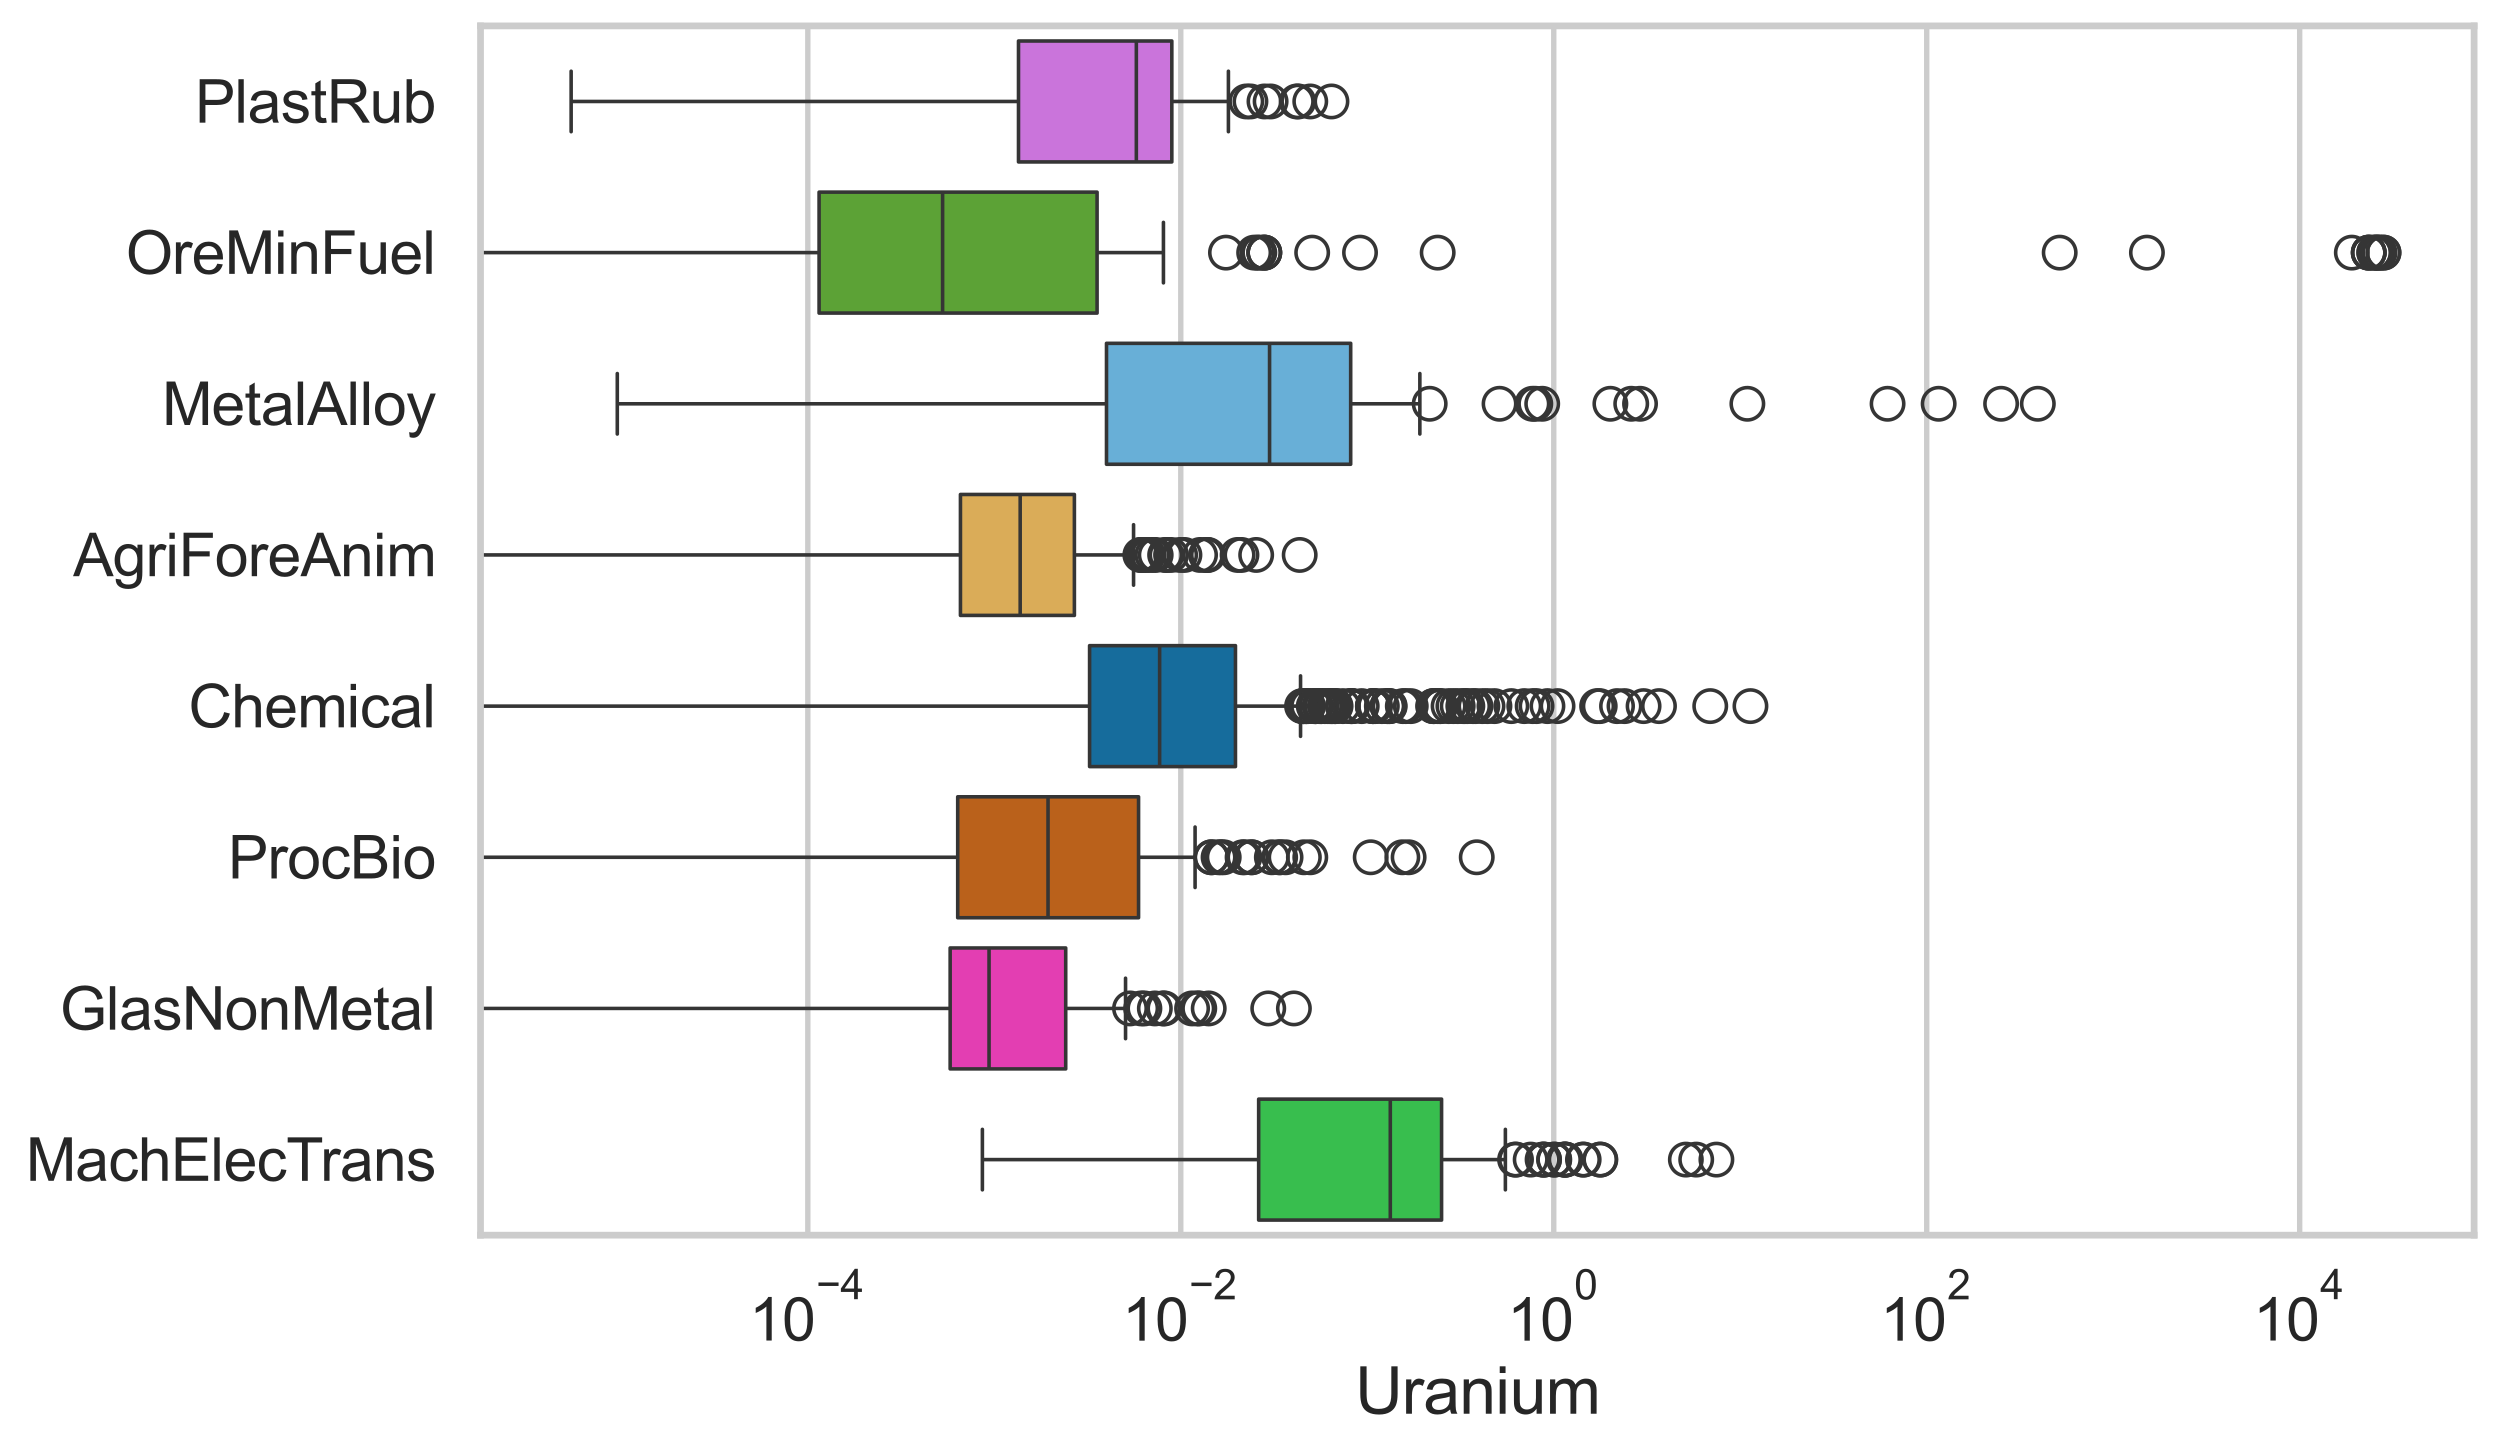 <?xml version="1.0" encoding="utf-8" standalone="no"?>
<!DOCTYPE svg PUBLIC "-//W3C//DTD SVG 1.1//EN"
  "http://www.w3.org/Graphics/SVG/1.1/DTD/svg11.dtd">
<svg xmlns:xlink="http://www.w3.org/1999/xlink" width="695.577pt" height="404.121pt" viewBox="0 0 695.577 404.121" xmlns="http://www.w3.org/2000/svg" version="1.1">
 <defs>
  <style type="text/css">*{stroke-linejoin: round; stroke-linecap: butt}</style>
 </defs>
 <g id="figure_1">
  <g id="patch_1">
   <path d="M 0 404.121 
L 695.577 404.121 
L 695.577 0 
L 0 0 
z
" style="fill: #ffffff"/>
  </g>
  <g id="axes_1">
   <g id="patch_2">
    <path d="M 133.697 343.665 
L 688.377 343.665 
L 688.377 7.2 
L 133.697 7.2 
z
" style="fill: #ffffff"/>
   </g>
   <g id="matplotlib.axis_1">
    <g id="xtick_1">
     <g id="line2d_1">
      <path d="M 224.758 343.665 
L 224.758 7.2 
" clip-path="url(#p17031d5741)" style="fill: none; stroke: #cccccc; stroke-width: 1.5; stroke-linecap: round"/>
     </g>
     <g id="text_1">
      <!-- $\mathdefault{10^{-4}}$ -->
      <g style="fill: #262626" transform="translate(208.423 373.015) scale(0.165 -0.165)">
       <defs>
        <path id="ArialMT-31" d="M 2384 0 
L 1822 0 
L 1822 3584 
Q 1619 3391 1289 3197 
Q 959 3003 697 2906 
L 697 3450 
Q 1169 3672 1522 3987 
Q 1875 4303 2022 4600 
L 2384 4600 
L 2384 0 
z
" transform="scale(0.016)"/>
        <path id="ArialMT-30" d="M 266 2259 
Q 266 3072 433 3567 
Q 600 4063 929 4331 
Q 1259 4600 1759 4600 
Q 2128 4600 2406 4451 
Q 2684 4303 2865 4023 
Q 3047 3744 3150 3342 
Q 3253 2941 3253 2259 
Q 3253 1453 3087 958 
Q 2922 463 2592 192 
Q 2263 -78 1759 -78 
Q 1097 -78 719 397 
Q 266 969 266 2259 
z
M 844 2259 
Q 844 1131 1108 757 
Q 1372 384 1759 384 
Q 2147 384 2411 759 
Q 2675 1134 2675 2259 
Q 2675 3391 2411 3762 
Q 2147 4134 1753 4134 
Q 1366 4134 1134 3806 
Q 844 3388 844 2259 
z
" transform="scale(0.016)"/>
        <path id="ArialMT-2212" d="M 3381 1997 
L 356 1997 
L 356 2522 
L 3381 2522 
L 3381 1997 
z
" transform="scale(0.016)"/>
        <path id="ArialMT-34" d="M 2069 0 
L 2069 1097 
L 81 1097 
L 81 1613 
L 2172 4581 
L 2631 4581 
L 2631 1613 
L 3250 1613 
L 3250 1097 
L 2631 1097 
L 2631 0 
L 2069 0 
z
M 2069 1613 
L 2069 3678 
L 634 1613 
L 2069 1613 
z
" transform="scale(0.016)"/>
       </defs>
       <use xlink:href="#ArialMT-31" transform="translate(0 0.202)"/>
       <use xlink:href="#ArialMT-30" transform="translate(55.615 0.202)"/>
       <use xlink:href="#ArialMT-2212" transform="translate(112.973 69.895) scale(0.7)"/>
       <use xlink:href="#ArialMT-34" transform="translate(153.852 69.895) scale(0.7)"/>
      </g>
     </g>
    </g>
    <g id="xtick_2">
     <g id="line2d_2">
      <path d="M 328.529 343.665 
L 328.529 7.2 
" clip-path="url(#p17031d5741)" style="fill: none; stroke: #cccccc; stroke-width: 1.5; stroke-linecap: round"/>
     </g>
     <g id="text_2">
      <!-- $\mathdefault{10^{-2}}$ -->
      <g style="fill: #262626" transform="translate(312.194 373.18) scale(0.165 -0.165)">
       <defs>
        <path id="ArialMT-32" d="M 3222 541 
L 3222 0 
L 194 0 
Q 188 203 259 391 
Q 375 700 629 1000 
Q 884 1300 1366 1694 
Q 2113 2306 2375 2664 
Q 2638 3022 2638 3341 
Q 2638 3675 2398 3904 
Q 2159 4134 1775 4134 
Q 1369 4134 1125 3890 
Q 881 3647 878 3216 
L 300 3275 
Q 359 3922 746 4261 
Q 1134 4600 1788 4600 
Q 2447 4600 2831 4234 
Q 3216 3869 3216 3328 
Q 3216 3053 3103 2787 
Q 2991 2522 2730 2228 
Q 2469 1934 1863 1422 
Q 1356 997 1212 845 
Q 1069 694 975 541 
L 3222 541 
z
" transform="scale(0.016)"/>
       </defs>
       <use xlink:href="#ArialMT-31" transform="translate(0 0.994)"/>
       <use xlink:href="#ArialMT-30" transform="translate(55.615 0.994)"/>
       <use xlink:href="#ArialMT-2212" transform="translate(112.973 70.688) scale(0.7)"/>
       <use xlink:href="#ArialMT-32" transform="translate(153.852 70.688) scale(0.7)"/>
      </g>
     </g>
    </g>
    <g id="xtick_3">
     <g id="line2d_3">
      <path d="M 432.301 343.665 
L 432.301 7.2 
" clip-path="url(#p17031d5741)" style="fill: none; stroke: #cccccc; stroke-width: 1.5; stroke-linecap: round"/>
     </g>
     <g id="text_3">
      <!-- $\mathdefault{10^{0}}$ -->
      <g style="fill: #262626" transform="translate(419.348 373.18) scale(0.165 -0.165)">
       <use xlink:href="#ArialMT-31" transform="translate(0 0.994)"/>
       <use xlink:href="#ArialMT-30" transform="translate(55.615 0.994)"/>
       <use xlink:href="#ArialMT-30" transform="translate(112.973 70.688) scale(0.7)"/>
      </g>
     </g>
    </g>
    <g id="xtick_4">
     <g id="line2d_4">
      <path d="M 536.072 343.665 
L 536.072 7.2 
" clip-path="url(#p17031d5741)" style="fill: none; stroke: #cccccc; stroke-width: 1.5; stroke-linecap: round"/>
     </g>
     <g id="text_4">
      <!-- $\mathdefault{10^{2}}$ -->
      <g style="fill: #262626" transform="translate(523.119 373.18) scale(0.165 -0.165)">
       <use xlink:href="#ArialMT-31" transform="translate(0 0.994)"/>
       <use xlink:href="#ArialMT-30" transform="translate(55.615 0.994)"/>
       <use xlink:href="#ArialMT-32" transform="translate(112.973 70.688) scale(0.7)"/>
      </g>
     </g>
    </g>
    <g id="xtick_5">
     <g id="line2d_5">
      <path d="M 639.843 343.665 
L 639.843 7.2 
" clip-path="url(#p17031d5741)" style="fill: none; stroke: #cccccc; stroke-width: 1.5; stroke-linecap: round"/>
     </g>
     <g id="text_5">
      <!-- $\mathdefault{10^{4}}$ -->
      <g style="fill: #262626" transform="translate(626.891 373.015) scale(0.165 -0.165)">
       <use xlink:href="#ArialMT-31" transform="translate(0 0.202)"/>
       <use xlink:href="#ArialMT-30" transform="translate(55.615 0.202)"/>
       <use xlink:href="#ArialMT-34" transform="translate(112.973 69.895) scale(0.7)"/>
      </g>
     </g>
    </g>
    <g id="text_6">
     <!-- Uranium -->
     <g style="fill: #262626" transform="translate(377.03 393.344) scale(0.18 -0.18)">
      <defs>
       <path id="ArialMT-55" d="M 3500 4581 
L 4106 4581 
L 4106 1934 
Q 4106 1244 3950 837 
Q 3794 431 3386 176 
Q 2978 -78 2316 -78 
Q 1672 -78 1262 144 
Q 853 366 678 786 
Q 503 1206 503 1934 
L 503 4581 
L 1109 4581 
L 1109 1938 
Q 1109 1341 1220 1058 
Q 1331 775 1601 622 
Q 1872 469 2263 469 
Q 2931 469 3215 772 
Q 3500 1075 3500 1938 
L 3500 4581 
z
" transform="scale(0.016)"/>
       <path id="ArialMT-72" d="M 416 0 
L 416 3319 
L 922 3319 
L 922 2816 
Q 1116 3169 1280 3281 
Q 1444 3394 1641 3394 
Q 1925 3394 2219 3213 
L 2025 2691 
Q 1819 2813 1613 2813 
Q 1428 2813 1281 2702 
Q 1134 2591 1072 2394 
Q 978 2094 978 1738 
L 978 0 
L 416 0 
z
" transform="scale(0.016)"/>
       <path id="ArialMT-61" d="M 2588 409 
Q 2275 144 1986 34 
Q 1697 -75 1366 -75 
Q 819 -75 525 192 
Q 231 459 231 875 
Q 231 1119 342 1320 
Q 453 1522 633 1644 
Q 813 1766 1038 1828 
Q 1203 1872 1538 1913 
Q 2219 1994 2541 2106 
Q 2544 2222 2544 2253 
Q 2544 2597 2384 2738 
Q 2169 2928 1744 2928 
Q 1347 2928 1158 2789 
Q 969 2650 878 2297 
L 328 2372 
Q 403 2725 575 2942 
Q 747 3159 1072 3276 
Q 1397 3394 1825 3394 
Q 2250 3394 2515 3294 
Q 2781 3194 2906 3042 
Q 3031 2891 3081 2659 
Q 3109 2516 3109 2141 
L 3109 1391 
Q 3109 606 3145 398 
Q 3181 191 3288 0 
L 2700 0 
Q 2613 175 2588 409 
z
M 2541 1666 
Q 2234 1541 1622 1453 
Q 1275 1403 1131 1340 
Q 988 1278 909 1158 
Q 831 1038 831 891 
Q 831 666 1001 516 
Q 1172 366 1500 366 
Q 1825 366 2078 508 
Q 2331 650 2450 897 
Q 2541 1088 2541 1459 
L 2541 1666 
z
" transform="scale(0.016)"/>
       <path id="ArialMT-6e" d="M 422 0 
L 422 3319 
L 928 3319 
L 928 2847 
Q 1294 3394 1984 3394 
Q 2284 3394 2536 3286 
Q 2788 3178 2913 3003 
Q 3038 2828 3088 2588 
Q 3119 2431 3119 2041 
L 3119 0 
L 2556 0 
L 2556 2019 
Q 2556 2363 2490 2533 
Q 2425 2703 2258 2804 
Q 2091 2906 1866 2906 
Q 1506 2906 1245 2678 
Q 984 2450 984 1813 
L 984 0 
L 422 0 
z
" transform="scale(0.016)"/>
       <path id="ArialMT-69" d="M 425 3934 
L 425 4581 
L 988 4581 
L 988 3934 
L 425 3934 
z
M 425 0 
L 425 3319 
L 988 3319 
L 988 0 
L 425 0 
z
" transform="scale(0.016)"/>
       <path id="ArialMT-75" d="M 2597 0 
L 2597 488 
Q 2209 -75 1544 -75 
Q 1250 -75 995 37 
Q 741 150 617 320 
Q 494 491 444 738 
Q 409 903 409 1263 
L 409 3319 
L 972 3319 
L 972 1478 
Q 972 1038 1006 884 
Q 1059 663 1231 536 
Q 1403 409 1656 409 
Q 1909 409 2131 539 
Q 2353 669 2445 892 
Q 2538 1116 2538 1541 
L 2538 3319 
L 3100 3319 
L 3100 0 
L 2597 0 
z
" transform="scale(0.016)"/>
       <path id="ArialMT-6d" d="M 422 0 
L 422 3319 
L 925 3319 
L 925 2853 
Q 1081 3097 1340 3245 
Q 1600 3394 1931 3394 
Q 2300 3394 2536 3241 
Q 2772 3088 2869 2813 
Q 3263 3394 3894 3394 
Q 4388 3394 4653 3120 
Q 4919 2847 4919 2278 
L 4919 0 
L 4359 0 
L 4359 2091 
Q 4359 2428 4304 2576 
Q 4250 2725 4106 2815 
Q 3963 2906 3769 2906 
Q 3419 2906 3187 2673 
Q 2956 2441 2956 1928 
L 2956 0 
L 2394 0 
L 2394 2156 
Q 2394 2531 2256 2718 
Q 2119 2906 1806 2906 
Q 1569 2906 1367 2781 
Q 1166 2656 1075 2415 
Q 984 2175 984 1722 
L 984 0 
L 422 0 
z
" transform="scale(0.016)"/>
      </defs>
      <use xlink:href="#ArialMT-55"/>
      <use xlink:href="#ArialMT-72" transform="translate(72.217 0)"/>
      <use xlink:href="#ArialMT-61" transform="translate(105.518 0)"/>
      <use xlink:href="#ArialMT-6e" transform="translate(161.133 0)"/>
      <use xlink:href="#ArialMT-69" transform="translate(216.748 0)"/>
      <use xlink:href="#ArialMT-75" transform="translate(238.965 0)"/>
      <use xlink:href="#ArialMT-6d" transform="translate(294.58 0)"/>
     </g>
    </g>
   </g>
   <g id="matplotlib.axis_2">
    <g id="ytick_1">
     <g id="text_7">
      <!-- PlastRub -->
      <g style="fill: #262626" transform="translate(54.248 34.134) scale(0.165 -0.165)">
       <defs>
        <path id="ArialMT-50" d="M 494 0 
L 494 4581 
L 2222 4581 
Q 2678 4581 2919 4538 
Q 3256 4481 3484 4323 
Q 3713 4166 3852 3881 
Q 3991 3597 3991 3256 
Q 3991 2672 3619 2267 
Q 3247 1863 2275 1863 
L 1100 1863 
L 1100 0 
L 494 0 
z
M 1100 2403 
L 2284 2403 
Q 2872 2403 3119 2622 
Q 3366 2841 3366 3238 
Q 3366 3525 3220 3729 
Q 3075 3934 2838 4000 
Q 2684 4041 2272 4041 
L 1100 4041 
L 1100 2403 
z
" transform="scale(0.016)"/>
        <path id="ArialMT-6c" d="M 409 0 
L 409 4581 
L 972 4581 
L 972 0 
L 409 0 
z
" transform="scale(0.016)"/>
        <path id="ArialMT-73" d="M 197 991 
L 753 1078 
Q 800 744 1014 566 
Q 1228 388 1613 388 
Q 2000 388 2187 545 
Q 2375 703 2375 916 
Q 2375 1106 2209 1216 
Q 2094 1291 1634 1406 
Q 1016 1563 777 1677 
Q 538 1791 414 1992 
Q 291 2194 291 2438 
Q 291 2659 392 2848 
Q 494 3038 669 3163 
Q 800 3259 1026 3326 
Q 1253 3394 1513 3394 
Q 1903 3394 2198 3281 
Q 2494 3169 2634 2976 
Q 2775 2784 2828 2463 
L 2278 2388 
Q 2241 2644 2061 2787 
Q 1881 2931 1553 2931 
Q 1166 2931 1000 2803 
Q 834 2675 834 2503 
Q 834 2394 903 2306 
Q 972 2216 1119 2156 
Q 1203 2125 1616 2013 
Q 2213 1853 2448 1751 
Q 2684 1650 2818 1456 
Q 2953 1263 2953 975 
Q 2953 694 2789 445 
Q 2625 197 2315 61 
Q 2006 -75 1616 -75 
Q 969 -75 630 194 
Q 291 463 197 991 
z
" transform="scale(0.016)"/>
        <path id="ArialMT-74" d="M 1650 503 
L 1731 6 
Q 1494 -44 1306 -44 
Q 1000 -44 831 53 
Q 663 150 594 308 
Q 525 466 525 972 
L 525 2881 
L 113 2881 
L 113 3319 
L 525 3319 
L 525 4141 
L 1084 4478 
L 1084 3319 
L 1650 3319 
L 1650 2881 
L 1084 2881 
L 1084 941 
Q 1084 700 1114 631 
Q 1144 563 1211 522 
Q 1278 481 1403 481 
Q 1497 481 1650 503 
z
" transform="scale(0.016)"/>
        <path id="ArialMT-52" d="M 503 0 
L 503 4581 
L 2534 4581 
Q 3147 4581 3465 4457 
Q 3784 4334 3975 4021 
Q 4166 3709 4166 3331 
Q 4166 2844 3850 2509 
Q 3534 2175 2875 2084 
Q 3116 1969 3241 1856 
Q 3506 1613 3744 1247 
L 4541 0 
L 3778 0 
L 3172 953 
Q 2906 1366 2734 1584 
Q 2563 1803 2427 1890 
Q 2291 1978 2150 2013 
Q 2047 2034 1813 2034 
L 1109 2034 
L 1109 0 
L 503 0 
z
M 1109 2559 
L 2413 2559 
Q 2828 2559 3062 2645 
Q 3297 2731 3419 2920 
Q 3541 3109 3541 3331 
Q 3541 3656 3305 3865 
Q 3069 4075 2559 4075 
L 1109 4075 
L 1109 2559 
z
" transform="scale(0.016)"/>
        <path id="ArialMT-62" d="M 941 0 
L 419 0 
L 419 4581 
L 981 4581 
L 981 2947 
Q 1338 3394 1891 3394 
Q 2197 3394 2470 3270 
Q 2744 3147 2920 2923 
Q 3097 2700 3197 2384 
Q 3297 2069 3297 1709 
Q 3297 856 2875 390 
Q 2453 -75 1863 -75 
Q 1275 -75 941 416 
L 941 0 
z
M 934 1684 
Q 934 1088 1097 822 
Q 1363 388 1816 388 
Q 2184 388 2453 708 
Q 2722 1028 2722 1663 
Q 2722 2313 2464 2622 
Q 2206 2931 1841 2931 
Q 1472 2931 1203 2611 
Q 934 2291 934 1684 
z
" transform="scale(0.016)"/>
       </defs>
       <use xlink:href="#ArialMT-50"/>
       <use xlink:href="#ArialMT-6c" transform="translate(66.699 0)"/>
       <use xlink:href="#ArialMT-61" transform="translate(88.916 0)"/>
       <use xlink:href="#ArialMT-73" transform="translate(144.531 0)"/>
       <use xlink:href="#ArialMT-74" transform="translate(194.531 0)"/>
       <use xlink:href="#ArialMT-52" transform="translate(222.314 0)"/>
       <use xlink:href="#ArialMT-75" transform="translate(294.531 0)"/>
       <use xlink:href="#ArialMT-62" transform="translate(350.146 0)"/>
      </g>
     </g>
    </g>
    <g id="ytick_2">
     <g id="text_8">
      <!-- OreMinFuel -->
      <g style="fill: #262626" transform="translate(35.013 76.192) scale(0.165 -0.165)">
       <defs>
        <path id="ArialMT-4f" d="M 309 2231 
Q 309 3372 921 4017 
Q 1534 4663 2503 4663 
Q 3138 4663 3647 4359 
Q 4156 4056 4423 3514 
Q 4691 2972 4691 2284 
Q 4691 1588 4409 1038 
Q 4128 488 3612 205 
Q 3097 -78 2500 -78 
Q 1853 -78 1343 234 
Q 834 547 571 1087 
Q 309 1628 309 2231 
z
M 934 2222 
Q 934 1394 1379 917 
Q 1825 441 2497 441 
Q 3181 441 3623 922 
Q 4066 1403 4066 2288 
Q 4066 2847 3877 3264 
Q 3688 3681 3323 3911 
Q 2959 4141 2506 4141 
Q 1863 4141 1398 3698 
Q 934 3256 934 2222 
z
" transform="scale(0.016)"/>
        <path id="ArialMT-65" d="M 2694 1069 
L 3275 997 
Q 3138 488 2766 206 
Q 2394 -75 1816 -75 
Q 1088 -75 661 373 
Q 234 822 234 1631 
Q 234 2469 665 2931 
Q 1097 3394 1784 3394 
Q 2450 3394 2872 2941 
Q 3294 2488 3294 1666 
Q 3294 1616 3291 1516 
L 816 1516 
Q 847 969 1125 678 
Q 1403 388 1819 388 
Q 2128 388 2347 550 
Q 2566 713 2694 1069 
z
M 847 1978 
L 2700 1978 
Q 2663 2397 2488 2606 
Q 2219 2931 1791 2931 
Q 1403 2931 1139 2672 
Q 875 2413 847 1978 
z
" transform="scale(0.016)"/>
        <path id="ArialMT-4d" d="M 475 0 
L 475 4581 
L 1388 4581 
L 2472 1338 
Q 2622 884 2691 659 
Q 2769 909 2934 1394 
L 4031 4581 
L 4847 4581 
L 4847 0 
L 4263 0 
L 4263 3834 
L 2931 0 
L 2384 0 
L 1059 3900 
L 1059 0 
L 475 0 
z
" transform="scale(0.016)"/>
        <path id="ArialMT-46" d="M 525 0 
L 525 4581 
L 3616 4581 
L 3616 4041 
L 1131 4041 
L 1131 2622 
L 3281 2622 
L 3281 2081 
L 1131 2081 
L 1131 0 
L 525 0 
z
" transform="scale(0.016)"/>
       </defs>
       <use xlink:href="#ArialMT-4f"/>
       <use xlink:href="#ArialMT-72" transform="translate(77.783 0)"/>
       <use xlink:href="#ArialMT-65" transform="translate(111.084 0)"/>
       <use xlink:href="#ArialMT-4d" transform="translate(166.699 0)"/>
       <use xlink:href="#ArialMT-69" transform="translate(250 0)"/>
       <use xlink:href="#ArialMT-6e" transform="translate(272.217 0)"/>
       <use xlink:href="#ArialMT-46" transform="translate(327.832 0)"/>
       <use xlink:href="#ArialMT-75" transform="translate(388.916 0)"/>
       <use xlink:href="#ArialMT-65" transform="translate(444.531 0)"/>
       <use xlink:href="#ArialMT-6c" transform="translate(500.146 0)"/>
      </g>
     </g>
    </g>
    <g id="ytick_3">
     <g id="text_9">
      <!-- MetalAlloy -->
      <g style="fill: #262626" transform="translate(45.088 118.25) scale(0.165 -0.165)">
       <defs>
        <path id="ArialMT-41" d="M -9 0 
L 1750 4581 
L 2403 4581 
L 4278 0 
L 3588 0 
L 3053 1388 
L 1138 1388 
L 634 0 
L -9 0 
z
M 1313 1881 
L 2866 1881 
L 2388 3150 
Q 2169 3728 2063 4100 
Q 1975 3659 1816 3225 
L 1313 1881 
z
" transform="scale(0.016)"/>
        <path id="ArialMT-6f" d="M 213 1659 
Q 213 2581 725 3025 
Q 1153 3394 1769 3394 
Q 2453 3394 2887 2945 
Q 3322 2497 3322 1706 
Q 3322 1066 3130 698 
Q 2938 331 2570 128 
Q 2203 -75 1769 -75 
Q 1072 -75 642 372 
Q 213 819 213 1659 
z
M 791 1659 
Q 791 1022 1069 705 
Q 1347 388 1769 388 
Q 2188 388 2466 706 
Q 2744 1025 2744 1678 
Q 2744 2294 2464 2611 
Q 2184 2928 1769 2928 
Q 1347 2928 1069 2612 
Q 791 2297 791 1659 
z
" transform="scale(0.016)"/>
        <path id="ArialMT-79" d="M 397 -1278 
L 334 -750 
Q 519 -800 656 -800 
Q 844 -800 956 -737 
Q 1069 -675 1141 -563 
Q 1194 -478 1313 -144 
Q 1328 -97 1363 -6 
L 103 3319 
L 709 3319 
L 1400 1397 
Q 1534 1031 1641 628 
Q 1738 1016 1872 1384 
L 2581 3319 
L 3144 3319 
L 1881 -56 
Q 1678 -603 1566 -809 
Q 1416 -1088 1222 -1217 
Q 1028 -1347 759 -1347 
Q 597 -1347 397 -1278 
z
" transform="scale(0.016)"/>
       </defs>
       <use xlink:href="#ArialMT-4d"/>
       <use xlink:href="#ArialMT-65" transform="translate(83.301 0)"/>
       <use xlink:href="#ArialMT-74" transform="translate(138.916 0)"/>
       <use xlink:href="#ArialMT-61" transform="translate(166.699 0)"/>
       <use xlink:href="#ArialMT-6c" transform="translate(222.314 0)"/>
       <use xlink:href="#ArialMT-41" transform="translate(244.531 0)"/>
       <use xlink:href="#ArialMT-6c" transform="translate(311.23 0)"/>
       <use xlink:href="#ArialMT-6c" transform="translate(333.447 0)"/>
       <use xlink:href="#ArialMT-6f" transform="translate(355.664 0)"/>
       <use xlink:href="#ArialMT-79" transform="translate(411.279 0)"/>
      </g>
     </g>
    </g>
    <g id="ytick_4">
     <g id="text_10">
      <!-- AgriForeAnim -->
      <g style="fill: #262626" transform="translate(20.341 160.308) scale(0.165 -0.165)">
       <defs>
        <path id="ArialMT-67" d="M 319 -275 
L 866 -356 
Q 900 -609 1056 -725 
Q 1266 -881 1628 -881 
Q 2019 -881 2231 -725 
Q 2444 -569 2519 -288 
Q 2563 -116 2559 434 
Q 2191 0 1641 0 
Q 956 0 581 494 
Q 206 988 206 1678 
Q 206 2153 378 2554 
Q 550 2956 876 3175 
Q 1203 3394 1644 3394 
Q 2231 3394 2613 2919 
L 2613 3319 
L 3131 3319 
L 3131 450 
Q 3131 -325 2973 -648 
Q 2816 -972 2473 -1159 
Q 2131 -1347 1631 -1347 
Q 1038 -1347 672 -1080 
Q 306 -813 319 -275 
z
M 784 1719 
Q 784 1066 1043 766 
Q 1303 466 1694 466 
Q 2081 466 2343 764 
Q 2606 1063 2606 1700 
Q 2606 2309 2336 2618 
Q 2066 2928 1684 2928 
Q 1309 2928 1046 2623 
Q 784 2319 784 1719 
z
" transform="scale(0.016)"/>
       </defs>
       <use xlink:href="#ArialMT-41"/>
       <use xlink:href="#ArialMT-67" transform="translate(66.699 0)"/>
       <use xlink:href="#ArialMT-72" transform="translate(122.314 0)"/>
       <use xlink:href="#ArialMT-69" transform="translate(155.615 0)"/>
       <use xlink:href="#ArialMT-46" transform="translate(177.832 0)"/>
       <use xlink:href="#ArialMT-6f" transform="translate(238.916 0)"/>
       <use xlink:href="#ArialMT-72" transform="translate(294.531 0)"/>
       <use xlink:href="#ArialMT-65" transform="translate(327.832 0)"/>
       <use xlink:href="#ArialMT-41" transform="translate(383.447 0)"/>
       <use xlink:href="#ArialMT-6e" transform="translate(450.146 0)"/>
       <use xlink:href="#ArialMT-69" transform="translate(505.762 0)"/>
       <use xlink:href="#ArialMT-6d" transform="translate(527.979 0)"/>
      </g>
     </g>
    </g>
    <g id="ytick_5">
     <g id="text_11">
      <!-- Chemical -->
      <g style="fill: #262626" transform="translate(52.428 202.366) scale(0.165 -0.165)">
       <defs>
        <path id="ArialMT-43" d="M 3763 1606 
L 4369 1453 
Q 4178 706 3683 314 
Q 3188 -78 2472 -78 
Q 1731 -78 1267 223 
Q 803 525 561 1097 
Q 319 1669 319 2325 
Q 319 3041 592 3573 
Q 866 4106 1370 4382 
Q 1875 4659 2481 4659 
Q 3169 4659 3637 4309 
Q 4106 3959 4291 3325 
L 3694 3184 
Q 3534 3684 3231 3912 
Q 2928 4141 2469 4141 
Q 1941 4141 1586 3887 
Q 1231 3634 1087 3207 
Q 944 2781 944 2328 
Q 944 1744 1114 1308 
Q 1284 872 1643 656 
Q 2003 441 2422 441 
Q 2931 441 3284 734 
Q 3638 1028 3763 1606 
z
" transform="scale(0.016)"/>
        <path id="ArialMT-68" d="M 422 0 
L 422 4581 
L 984 4581 
L 984 2938 
Q 1378 3394 1978 3394 
Q 2347 3394 2619 3248 
Q 2891 3103 3008 2847 
Q 3125 2591 3125 2103 
L 3125 0 
L 2563 0 
L 2563 2103 
Q 2563 2525 2380 2717 
Q 2197 2909 1863 2909 
Q 1613 2909 1392 2779 
Q 1172 2650 1078 2428 
Q 984 2206 984 1816 
L 984 0 
L 422 0 
z
" transform="scale(0.016)"/>
        <path id="ArialMT-63" d="M 2588 1216 
L 3141 1144 
Q 3050 572 2676 248 
Q 2303 -75 1759 -75 
Q 1078 -75 664 370 
Q 250 816 250 1647 
Q 250 2184 428 2587 
Q 606 2991 970 3192 
Q 1334 3394 1763 3394 
Q 2303 3394 2647 3120 
Q 2991 2847 3088 2344 
L 2541 2259 
Q 2463 2594 2264 2762 
Q 2066 2931 1784 2931 
Q 1359 2931 1093 2626 
Q 828 2322 828 1663 
Q 828 994 1084 691 
Q 1341 388 1753 388 
Q 2084 388 2306 591 
Q 2528 794 2588 1216 
z
" transform="scale(0.016)"/>
       </defs>
       <use xlink:href="#ArialMT-43"/>
       <use xlink:href="#ArialMT-68" transform="translate(72.217 0)"/>
       <use xlink:href="#ArialMT-65" transform="translate(127.832 0)"/>
       <use xlink:href="#ArialMT-6d" transform="translate(183.447 0)"/>
       <use xlink:href="#ArialMT-69" transform="translate(266.748 0)"/>
       <use xlink:href="#ArialMT-63" transform="translate(288.965 0)"/>
       <use xlink:href="#ArialMT-61" transform="translate(338.965 0)"/>
       <use xlink:href="#ArialMT-6c" transform="translate(394.58 0)"/>
      </g>
     </g>
    </g>
    <g id="ytick_6">
     <g id="text_12">
      <!-- ProcBio -->
      <g style="fill: #262626" transform="translate(63.424 244.425) scale(0.165 -0.165)">
       <defs>
        <path id="ArialMT-42" d="M 469 0 
L 469 4581 
L 2188 4581 
Q 2713 4581 3030 4442 
Q 3347 4303 3526 4014 
Q 3706 3725 3706 3409 
Q 3706 3116 3547 2856 
Q 3388 2597 3066 2438 
Q 3481 2316 3704 2022 
Q 3928 1728 3928 1328 
Q 3928 1006 3792 729 
Q 3656 453 3456 303 
Q 3256 153 2954 76 
Q 2653 0 2216 0 
L 469 0 
z
M 1075 2656 
L 2066 2656 
Q 2469 2656 2644 2709 
Q 2875 2778 2992 2937 
Q 3109 3097 3109 3338 
Q 3109 3566 3000 3739 
Q 2891 3913 2687 3977 
Q 2484 4041 1991 4041 
L 1075 4041 
L 1075 2656 
z
M 1075 541 
L 2216 541 
Q 2509 541 2628 563 
Q 2838 600 2978 687 
Q 3119 775 3209 942 
Q 3300 1109 3300 1328 
Q 3300 1584 3169 1773 
Q 3038 1963 2805 2039 
Q 2572 2116 2134 2116 
L 1075 2116 
L 1075 541 
z
" transform="scale(0.016)"/>
       </defs>
       <use xlink:href="#ArialMT-50"/>
       <use xlink:href="#ArialMT-72" transform="translate(66.699 0)"/>
       <use xlink:href="#ArialMT-6f" transform="translate(100 0)"/>
       <use xlink:href="#ArialMT-63" transform="translate(155.615 0)"/>
       <use xlink:href="#ArialMT-42" transform="translate(205.615 0)"/>
       <use xlink:href="#ArialMT-69" transform="translate(272.314 0)"/>
       <use xlink:href="#ArialMT-6f" transform="translate(294.531 0)"/>
      </g>
     </g>
    </g>
    <g id="ytick_7">
     <g id="text_13">
      <!-- GlasNonMetal -->
      <g style="fill: #262626" transform="translate(16.659 286.483) scale(0.165 -0.165)">
       <defs>
        <path id="ArialMT-47" d="M 2638 1797 
L 2638 2334 
L 4578 2338 
L 4578 638 
Q 4131 281 3656 101 
Q 3181 -78 2681 -78 
Q 2006 -78 1454 211 
Q 903 500 622 1047 
Q 341 1594 341 2269 
Q 341 2938 620 3517 
Q 900 4097 1425 4378 
Q 1950 4659 2634 4659 
Q 3131 4659 3532 4498 
Q 3934 4338 4162 4050 
Q 4391 3763 4509 3300 
L 3963 3150 
Q 3859 3500 3706 3700 
Q 3553 3900 3268 4020 
Q 2984 4141 2638 4141 
Q 2222 4141 1919 4014 
Q 1616 3888 1430 3681 
Q 1244 3475 1141 3228 
Q 966 2803 966 2306 
Q 966 1694 1177 1281 
Q 1388 869 1791 669 
Q 2194 469 2647 469 
Q 3041 469 3416 620 
Q 3791 772 3984 944 
L 3984 1797 
L 2638 1797 
z
" transform="scale(0.016)"/>
        <path id="ArialMT-4e" d="M 488 0 
L 488 4581 
L 1109 4581 
L 3516 984 
L 3516 4581 
L 4097 4581 
L 4097 0 
L 3475 0 
L 1069 3600 
L 1069 0 
L 488 0 
z
" transform="scale(0.016)"/>
       </defs>
       <use xlink:href="#ArialMT-47"/>
       <use xlink:href="#ArialMT-6c" transform="translate(77.783 0)"/>
       <use xlink:href="#ArialMT-61" transform="translate(100 0)"/>
       <use xlink:href="#ArialMT-73" transform="translate(155.615 0)"/>
       <use xlink:href="#ArialMT-4e" transform="translate(205.615 0)"/>
       <use xlink:href="#ArialMT-6f" transform="translate(277.832 0)"/>
       <use xlink:href="#ArialMT-6e" transform="translate(333.447 0)"/>
       <use xlink:href="#ArialMT-4d" transform="translate(389.062 0)"/>
       <use xlink:href="#ArialMT-65" transform="translate(472.363 0)"/>
       <use xlink:href="#ArialMT-74" transform="translate(527.979 0)"/>
       <use xlink:href="#ArialMT-61" transform="translate(555.762 0)"/>
       <use xlink:href="#ArialMT-6c" transform="translate(611.377 0)"/>
      </g>
     </g>
    </g>
    <g id="ytick_8">
     <g id="text_14">
      <!-- MachElecTrans -->
      <g style="fill: #262626" transform="translate(7.2 328.541) scale(0.165 -0.165)">
       <defs>
        <path id="ArialMT-45" d="M 506 0 
L 506 4581 
L 3819 4581 
L 3819 4041 
L 1113 4041 
L 1113 2638 
L 3647 2638 
L 3647 2100 
L 1113 2100 
L 1113 541 
L 3925 541 
L 3925 0 
L 506 0 
z
" transform="scale(0.016)"/>
        <path id="ArialMT-54" d="M 1659 0 
L 1659 4041 
L 150 4041 
L 150 4581 
L 3781 4581 
L 3781 4041 
L 2266 4041 
L 2266 0 
L 1659 0 
z
" transform="scale(0.016)"/>
       </defs>
       <use xlink:href="#ArialMT-4d"/>
       <use xlink:href="#ArialMT-61" transform="translate(83.301 0)"/>
       <use xlink:href="#ArialMT-63" transform="translate(138.916 0)"/>
       <use xlink:href="#ArialMT-68" transform="translate(188.916 0)"/>
       <use xlink:href="#ArialMT-45" transform="translate(244.531 0)"/>
       <use xlink:href="#ArialMT-6c" transform="translate(311.23 0)"/>
       <use xlink:href="#ArialMT-65" transform="translate(333.447 0)"/>
       <use xlink:href="#ArialMT-63" transform="translate(389.062 0)"/>
       <use xlink:href="#ArialMT-54" transform="translate(439.062 0)"/>
       <use xlink:href="#ArialMT-72" transform="translate(496.396 0)"/>
       <use xlink:href="#ArialMT-61" transform="translate(529.697 0)"/>
       <use xlink:href="#ArialMT-6e" transform="translate(585.312 0)"/>
       <use xlink:href="#ArialMT-73" transform="translate(640.928 0)"/>
      </g>
     </g>
    </g>
   </g>
   <g id="patch_3">
    <path d="M 283.378 11.406 
L 283.378 45.052 
L 326.037 45.052 
L 326.037 11.406 
L 283.378 11.406 
z
" clip-path="url(#p17031d5741)" style="fill: #ca74db; stroke: #353535; stroke-linejoin: miter"/>
   </g>
   <g id="line2d_6">
    <path d="M 283.378 28.229 
L 158.91 28.229 
" clip-path="url(#p17031d5741)" style="fill: none; stroke: #353535"/>
   </g>
   <g id="line2d_7">
    <path d="M 326.037 28.229 
L 341.781 28.229 
" clip-path="url(#p17031d5741)" style="fill: none; stroke: #353535"/>
   </g>
   <g id="line2d_8">
    <path d="M 158.91 19.817 
L 158.91 36.641 
" clip-path="url(#p17031d5741)" style="fill: none; stroke: #353535; stroke-linecap: round"/>
   </g>
   <g id="line2d_9">
    <path d="M 341.781 19.817 
L 341.781 36.641 
" clip-path="url(#p17031d5741)" style="fill: none; stroke: #353535; stroke-linecap: round"/>
   </g>
   <g id="line2d_10">
    <defs>
     <path id="m58f5f5bdd5" d="M 0 4.5 
C 1.193 4.5 2.338 4.026 3.182 3.182 
C 4.026 2.338 4.5 1.193 4.5 0 
C 4.5 -1.193 4.026 -2.338 3.182 -3.182 
C 2.338 -4.026 1.193 -4.5 0 -4.5 
C -1.193 -4.5 -2.338 -4.026 -3.182 -3.182 
C -4.026 -2.338 -4.5 -1.193 -4.5 0 
C -4.5 1.193 -4.026 2.338 -3.182 3.182 
C -2.338 4.026 -1.193 4.5 0 4.5 
z
" style="stroke: #353535"/>
    </defs>
    <g clip-path="url(#p17031d5741)">
     <use xlink:href="#m58f5f5bdd5" x="353.522" y="28.229" style="fill-opacity: 0; stroke: #353535"/>
     <use xlink:href="#m58f5f5bdd5" x="361.239" y="28.229" style="fill-opacity: 0; stroke: #353535"/>
     <use xlink:href="#m58f5f5bdd5" x="346.761" y="28.229" style="fill-opacity: 0; stroke: #353535"/>
     <use xlink:href="#m58f5f5bdd5" x="370.453" y="28.229" style="fill-opacity: 0; stroke: #353535"/>
     <use xlink:href="#m58f5f5bdd5" x="364.558" y="28.229" style="fill-opacity: 0; stroke: #353535"/>
     <use xlink:href="#m58f5f5bdd5" x="351.816" y="28.229" style="fill-opacity: 0; stroke: #353535"/>
     <use xlink:href="#m58f5f5bdd5" x="347.911" y="28.229" style="fill-opacity: 0; stroke: #353535"/>
     <use xlink:href="#m58f5f5bdd5" x="360.799" y="28.229" style="fill-opacity: 0; stroke: #353535"/>
    </g>
   </g>
   <g id="patch_4">
    <path d="M 227.895 53.464 
L 227.895 87.11 
L 305.242 87.11 
L 305.242 53.464 
L 227.895 53.464 
z
" clip-path="url(#p17031d5741)" style="fill: #5ca236; stroke: #353535; stroke-linejoin: miter"/>
   </g>
   <g id="line2d_11">
    <path d="M 227.895 70.287 
L -1 70.287 
" clip-path="url(#p17031d5741)" style="fill: none; stroke: #353535"/>
   </g>
   <g id="line2d_12">
    <path d="M 305.242 70.287 
L 323.704 70.287 
" clip-path="url(#p17031d5741)" style="fill: none; stroke: #353535"/>
   </g>
   <g id="line2d_13">
    <path clip-path="url(#p17031d5741)" style="fill: none; stroke: #353535; stroke-linecap: round"/>
   </g>
   <g id="line2d_14">
    <path d="M 323.704 61.875 
L 323.704 78.699 
" clip-path="url(#p17031d5741)" style="fill: none; stroke: #353535; stroke-linecap: round"/>
   </g>
   <g id="line2d_15">
    <g clip-path="url(#p17031d5741)">
     <use xlink:href="#m58f5f5bdd5" x="661.886" y="70.287" style="fill-opacity: 0; stroke: #353535"/>
     <use xlink:href="#m58f5f5bdd5" x="659.056" y="70.287" style="fill-opacity: 0; stroke: #353535"/>
     <use xlink:href="#m58f5f5bdd5" x="663.164" y="70.287" style="fill-opacity: 0; stroke: #353535"/>
     <use xlink:href="#m58f5f5bdd5" x="365.086" y="70.287" style="fill-opacity: 0; stroke: #353535"/>
     <use xlink:href="#m58f5f5bdd5" x="659.041" y="70.287" style="fill-opacity: 0; stroke: #353535"/>
     <use xlink:href="#m58f5f5bdd5" x="348.942" y="70.287" style="fill-opacity: 0; stroke: #353535"/>
     <use xlink:href="#m58f5f5bdd5" x="350.39" y="70.287" style="fill-opacity: 0; stroke: #353535"/>
     <use xlink:href="#m58f5f5bdd5" x="351.767" y="70.287" style="fill-opacity: 0; stroke: #353535"/>
     <use xlink:href="#m58f5f5bdd5" x="661.285" y="70.287" style="fill-opacity: 0; stroke: #353535"/>
     <use xlink:href="#m58f5f5bdd5" x="659.08" y="70.287" style="fill-opacity: 0; stroke: #353535"/>
     <use xlink:href="#m58f5f5bdd5" x="662.072" y="70.287" style="fill-opacity: 0; stroke: #353535"/>
     <use xlink:href="#m58f5f5bdd5" x="349.885" y="70.287" style="fill-opacity: 0; stroke: #353535"/>
     <use xlink:href="#m58f5f5bdd5" x="661.327" y="70.287" style="fill-opacity: 0; stroke: #353535"/>
     <use xlink:href="#m58f5f5bdd5" x="573.068" y="70.287" style="fill-opacity: 0; stroke: #353535"/>
     <use xlink:href="#m58f5f5bdd5" x="597.341" y="70.287" style="fill-opacity: 0; stroke: #353535"/>
     <use xlink:href="#m58f5f5bdd5" x="378.398" y="70.287" style="fill-opacity: 0; stroke: #353535"/>
     <use xlink:href="#m58f5f5bdd5" x="351.767" y="70.287" style="fill-opacity: 0; stroke: #353535"/>
     <use xlink:href="#m58f5f5bdd5" x="351.767" y="70.287" style="fill-opacity: 0; stroke: #353535"/>
     <use xlink:href="#m58f5f5bdd5" x="654.347" y="70.287" style="fill-opacity: 0; stroke: #353535"/>
     <use xlink:href="#m58f5f5bdd5" x="400.006" y="70.287" style="fill-opacity: 0; stroke: #353535"/>
     <use xlink:href="#m58f5f5bdd5" x="660.573" y="70.287" style="fill-opacity: 0; stroke: #353535"/>
     <use xlink:href="#m58f5f5bdd5" x="660.625" y="70.287" style="fill-opacity: 0; stroke: #353535"/>
     <use xlink:href="#m58f5f5bdd5" x="663.164" y="70.287" style="fill-opacity: 0; stroke: #353535"/>
     <use xlink:href="#m58f5f5bdd5" x="341.102" y="70.287" style="fill-opacity: 0; stroke: #353535"/>
    </g>
   </g>
   <g id="patch_5">
    <path d="M 307.862 95.522 
L 307.862 129.168 
L 375.801 129.168 
L 375.801 95.522 
L 307.862 95.522 
z
" clip-path="url(#p17031d5741)" style="fill: #68afd7; stroke: #353535; stroke-linejoin: miter"/>
   </g>
   <g id="line2d_16">
    <path d="M 307.862 112.345 
L 171.75 112.345 
" clip-path="url(#p17031d5741)" style="fill: none; stroke: #353535"/>
   </g>
   <g id="line2d_17">
    <path d="M 375.801 112.345 
L 395.046 112.345 
" clip-path="url(#p17031d5741)" style="fill: none; stroke: #353535"/>
   </g>
   <g id="line2d_18">
    <path d="M 171.75 103.934 
L 171.75 120.757 
" clip-path="url(#p17031d5741)" style="fill: none; stroke: #353535; stroke-linecap: round"/>
   </g>
   <g id="line2d_19">
    <path d="M 395.046 103.934 
L 395.046 120.757 
" clip-path="url(#p17031d5741)" style="fill: none; stroke: #353535; stroke-linecap: round"/>
   </g>
   <g id="line2d_20">
    <g clip-path="url(#p17031d5741)">
     <use xlink:href="#m58f5f5bdd5" x="539.392" y="112.345" style="fill-opacity: 0; stroke: #353535"/>
     <use xlink:href="#m58f5f5bdd5" x="525.182" y="112.345" style="fill-opacity: 0; stroke: #353535"/>
     <use xlink:href="#m58f5f5bdd5" x="426.367" y="112.345" style="fill-opacity: 0; stroke: #353535"/>
     <use xlink:href="#m58f5f5bdd5" x="427.168" y="112.345" style="fill-opacity: 0; stroke: #353535"/>
     <use xlink:href="#m58f5f5bdd5" x="448.056" y="112.345" style="fill-opacity: 0; stroke: #353535"/>
     <use xlink:href="#m58f5f5bdd5" x="417.217" y="112.345" style="fill-opacity: 0; stroke: #353535"/>
     <use xlink:href="#m58f5f5bdd5" x="556.769" y="112.345" style="fill-opacity: 0; stroke: #353535"/>
     <use xlink:href="#m58f5f5bdd5" x="397.783" y="112.345" style="fill-opacity: 0; stroke: #353535"/>
     <use xlink:href="#m58f5f5bdd5" x="453.857" y="112.345" style="fill-opacity: 0; stroke: #353535"/>
     <use xlink:href="#m58f5f5bdd5" x="429.089" y="112.345" style="fill-opacity: 0; stroke: #353535"/>
     <use xlink:href="#m58f5f5bdd5" x="486.174" y="112.345" style="fill-opacity: 0; stroke: #353535"/>
     <use xlink:href="#m58f5f5bdd5" x="566.986" y="112.345" style="fill-opacity: 0; stroke: #353535"/>
     <use xlink:href="#m58f5f5bdd5" x="456.308" y="112.345" style="fill-opacity: 0; stroke: #353535"/>
    </g>
   </g>
   <g id="patch_6">
    <path d="M 267.226 137.58 
L 267.226 171.226 
L 298.927 171.226 
L 298.927 137.58 
L 267.226 137.58 
z
" clip-path="url(#p17031d5741)" style="fill: #daac58; stroke: #353535; stroke-linejoin: miter"/>
   </g>
   <g id="line2d_21">
    <path d="M 267.226 154.403 
L -1 154.403 
" clip-path="url(#p17031d5741)" style="fill: none; stroke: #353535"/>
   </g>
   <g id="line2d_22">
    <path d="M 298.927 154.403 
L 315.391 154.403 
" clip-path="url(#p17031d5741)" style="fill: none; stroke: #353535"/>
   </g>
   <g id="line2d_23">
    <path clip-path="url(#p17031d5741)" style="fill: none; stroke: #353535; stroke-linecap: round"/>
   </g>
   <g id="line2d_24">
    <path d="M 315.391 145.992 
L 315.391 162.815 
" clip-path="url(#p17031d5741)" style="fill: none; stroke: #353535; stroke-linecap: round"/>
   </g>
   <g id="line2d_25">
    <g clip-path="url(#p17031d5741)">
     <use xlink:href="#m58f5f5bdd5" x="333.891" y="154.403" style="fill-opacity: 0; stroke: #353535"/>
     <use xlink:href="#m58f5f5bdd5" x="349.506" y="154.403" style="fill-opacity: 0; stroke: #353535"/>
     <use xlink:href="#m58f5f5bdd5" x="319.465" y="154.403" style="fill-opacity: 0; stroke: #353535"/>
     <use xlink:href="#m58f5f5bdd5" x="328.35" y="154.403" style="fill-opacity: 0; stroke: #353535"/>
     <use xlink:href="#m58f5f5bdd5" x="335.74" y="154.403" style="fill-opacity: 0; stroke: #353535"/>
     <use xlink:href="#m58f5f5bdd5" x="335.562" y="154.403" style="fill-opacity: 0; stroke: #353535"/>
     <use xlink:href="#m58f5f5bdd5" x="361.614" y="154.403" style="fill-opacity: 0; stroke: #353535"/>
     <use xlink:href="#m58f5f5bdd5" x="317.983" y="154.403" style="fill-opacity: 0; stroke: #353535"/>
     <use xlink:href="#m58f5f5bdd5" x="318.755" y="154.403" style="fill-opacity: 0; stroke: #353535"/>
     <use xlink:href="#m58f5f5bdd5" x="344.339" y="154.403" style="fill-opacity: 0; stroke: #353535"/>
     <use xlink:href="#m58f5f5bdd5" x="317.619" y="154.403" style="fill-opacity: 0; stroke: #353535"/>
     <use xlink:href="#m58f5f5bdd5" x="324.176" y="154.403" style="fill-opacity: 0; stroke: #353535"/>
     <use xlink:href="#m58f5f5bdd5" x="336.094" y="154.403" style="fill-opacity: 0; stroke: #353535"/>
     <use xlink:href="#m58f5f5bdd5" x="324.568" y="154.403" style="fill-opacity: 0; stroke: #353535"/>
     <use xlink:href="#m58f5f5bdd5" x="320.587" y="154.403" style="fill-opacity: 0; stroke: #353535"/>
     <use xlink:href="#m58f5f5bdd5" x="345.408" y="154.403" style="fill-opacity: 0; stroke: #353535"/>
     <use xlink:href="#m58f5f5bdd5" x="329.546" y="154.403" style="fill-opacity: 0; stroke: #353535"/>
     <use xlink:href="#m58f5f5bdd5" x="321.543" y="154.403" style="fill-opacity: 0; stroke: #353535"/>
     <use xlink:href="#m58f5f5bdd5" x="317.281" y="154.403" style="fill-opacity: 0; stroke: #353535"/>
     <use xlink:href="#m58f5f5bdd5" x="325.826" y="154.403" style="fill-opacity: 0; stroke: #353535"/>
    </g>
   </g>
   <g id="patch_7">
    <path d="M 303.156 179.638 
L 303.156 213.285 
L 343.742 213.285 
L 343.742 179.638 
L 303.156 179.638 
z
" clip-path="url(#p17031d5741)" style="fill: #166c9c; stroke: #353535; stroke-linejoin: miter"/>
   </g>
   <g id="line2d_26">
    <path d="M 303.156 196.461 
L -1 196.461 
" clip-path="url(#p17031d5741)" style="fill: none; stroke: #353535"/>
   </g>
   <g id="line2d_27">
    <path d="M 343.742 196.461 
L 361.851 196.461 
" clip-path="url(#p17031d5741)" style="fill: none; stroke: #353535"/>
   </g>
   <g id="line2d_28">
    <path clip-path="url(#p17031d5741)" style="fill: none; stroke: #353535; stroke-linecap: round"/>
   </g>
   <g id="line2d_29">
    <path d="M 361.851 188.05 
L 361.851 204.873 
" clip-path="url(#p17031d5741)" style="fill: none; stroke: #353535; stroke-linecap: round"/>
   </g>
   <g id="line2d_30">
    <g clip-path="url(#p17031d5741)">
     <use xlink:href="#m58f5f5bdd5" x="365.925" y="196.461" style="fill-opacity: 0; stroke: #353535"/>
     <use xlink:href="#m58f5f5bdd5" x="366.096" y="196.461" style="fill-opacity: 0; stroke: #353535"/>
     <use xlink:href="#m58f5f5bdd5" x="427.512" y="196.461" style="fill-opacity: 0; stroke: #353535"/>
     <use xlink:href="#m58f5f5bdd5" x="430.549" y="196.461" style="fill-opacity: 0; stroke: #353535"/>
     <use xlink:href="#m58f5f5bdd5" x="398.734" y="196.461" style="fill-opacity: 0; stroke: #353535"/>
     <use xlink:href="#m58f5f5bdd5" x="371.378" y="196.461" style="fill-opacity: 0; stroke: #353535"/>
     <use xlink:href="#m58f5f5bdd5" x="449.906" y="196.461" style="fill-opacity: 0; stroke: #353535"/>
     <use xlink:href="#m58f5f5bdd5" x="384.469" y="196.461" style="fill-opacity: 0; stroke: #353535"/>
     <use xlink:href="#m58f5f5bdd5" x="404.379" y="196.461" style="fill-opacity: 0; stroke: #353535"/>
     <use xlink:href="#m58f5f5bdd5" x="391.096" y="196.461" style="fill-opacity: 0; stroke: #353535"/>
     <use xlink:href="#m58f5f5bdd5" x="382.047" y="196.461" style="fill-opacity: 0; stroke: #353535"/>
     <use xlink:href="#m58f5f5bdd5" x="362.673" y="196.461" style="fill-opacity: 0; stroke: #353535"/>
     <use xlink:href="#m58f5f5bdd5" x="369.942" y="196.461" style="fill-opacity: 0; stroke: #353535"/>
     <use xlink:href="#m58f5f5bdd5" x="362.712" y="196.461" style="fill-opacity: 0; stroke: #353535"/>
     <use xlink:href="#m58f5f5bdd5" x="415.801" y="196.461" style="fill-opacity: 0; stroke: #353535"/>
     <use xlink:href="#m58f5f5bdd5" x="362.745" y="196.461" style="fill-opacity: 0; stroke: #353535"/>
     <use xlink:href="#m58f5f5bdd5" x="365.523" y="196.461" style="fill-opacity: 0; stroke: #353535"/>
     <use xlink:href="#m58f5f5bdd5" x="400.025" y="196.461" style="fill-opacity: 0; stroke: #353535"/>
     <use xlink:href="#m58f5f5bdd5" x="362.613" y="196.461" style="fill-opacity: 0; stroke: #353535"/>
     <use xlink:href="#m58f5f5bdd5" x="375.764" y="196.461" style="fill-opacity: 0; stroke: #353535"/>
     <use xlink:href="#m58f5f5bdd5" x="409.842" y="196.461" style="fill-opacity: 0; stroke: #353535"/>
     <use xlink:href="#m58f5f5bdd5" x="363.477" y="196.461" style="fill-opacity: 0; stroke: #353535"/>
     <use xlink:href="#m58f5f5bdd5" x="487.03" y="196.461" style="fill-opacity: 0; stroke: #353535"/>
     <use xlink:href="#m58f5f5bdd5" x="378.87" y="196.461" style="fill-opacity: 0; stroke: #353535"/>
     <use xlink:href="#m58f5f5bdd5" x="365.895" y="196.461" style="fill-opacity: 0; stroke: #353535"/>
     <use xlink:href="#m58f5f5bdd5" x="363.497" y="196.461" style="fill-opacity: 0; stroke: #353535"/>
     <use xlink:href="#m58f5f5bdd5" x="370.83" y="196.461" style="fill-opacity: 0; stroke: #353535"/>
     <use xlink:href="#m58f5f5bdd5" x="420.498" y="196.461" style="fill-opacity: 0; stroke: #353535"/>
     <use xlink:href="#m58f5f5bdd5" x="398.906" y="196.461" style="fill-opacity: 0; stroke: #353535"/>
     <use xlink:href="#m58f5f5bdd5" x="407.141" y="196.461" style="fill-opacity: 0; stroke: #353535"/>
     <use xlink:href="#m58f5f5bdd5" x="381.969" y="196.461" style="fill-opacity: 0; stroke: #353535"/>
     <use xlink:href="#m58f5f5bdd5" x="382.595" y="196.461" style="fill-opacity: 0; stroke: #353535"/>
     <use xlink:href="#m58f5f5bdd5" x="370.548" y="196.461" style="fill-opacity: 0; stroke: #353535"/>
     <use xlink:href="#m58f5f5bdd5" x="400.78" y="196.461" style="fill-opacity: 0; stroke: #353535"/>
     <use xlink:href="#m58f5f5bdd5" x="392.513" y="196.461" style="fill-opacity: 0; stroke: #353535"/>
     <use xlink:href="#m58f5f5bdd5" x="373.63" y="196.461" style="fill-opacity: 0; stroke: #353535"/>
     <use xlink:href="#m58f5f5bdd5" x="457.291" y="196.461" style="fill-opacity: 0; stroke: #353535"/>
     <use xlink:href="#m58f5f5bdd5" x="381.992" y="196.461" style="fill-opacity: 0; stroke: #353535"/>
     <use xlink:href="#m58f5f5bdd5" x="367.129" y="196.461" style="fill-opacity: 0; stroke: #353535"/>
     <use xlink:href="#m58f5f5bdd5" x="375.909" y="196.461" style="fill-opacity: 0; stroke: #353535"/>
     <use xlink:href="#m58f5f5bdd5" x="412.443" y="196.461" style="fill-opacity: 0; stroke: #353535"/>
     <use xlink:href="#m58f5f5bdd5" x="376.261" y="196.461" style="fill-opacity: 0; stroke: #353535"/>
     <use xlink:href="#m58f5f5bdd5" x="444.371" y="196.461" style="fill-opacity: 0; stroke: #353535"/>
     <use xlink:href="#m58f5f5bdd5" x="390.305" y="196.461" style="fill-opacity: 0; stroke: #353535"/>
     <use xlink:href="#m58f5f5bdd5" x="386.029" y="196.461" style="fill-opacity: 0; stroke: #353535"/>
     <use xlink:href="#m58f5f5bdd5" x="367.63" y="196.461" style="fill-opacity: 0; stroke: #353535"/>
     <use xlink:href="#m58f5f5bdd5" x="376.137" y="196.461" style="fill-opacity: 0; stroke: #353535"/>
     <use xlink:href="#m58f5f5bdd5" x="461.578" y="196.461" style="fill-opacity: 0; stroke: #353535"/>
     <use xlink:href="#m58f5f5bdd5" x="366.16" y="196.461" style="fill-opacity: 0; stroke: #353535"/>
     <use xlink:href="#m58f5f5bdd5" x="362.271" y="196.461" style="fill-opacity: 0; stroke: #353535"/>
     <use xlink:href="#m58f5f5bdd5" x="475.843" y="196.461" style="fill-opacity: 0; stroke: #353535"/>
     <use xlink:href="#m58f5f5bdd5" x="368.611" y="196.461" style="fill-opacity: 0; stroke: #353535"/>
     <use xlink:href="#m58f5f5bdd5" x="371.603" y="196.461" style="fill-opacity: 0; stroke: #353535"/>
     <use xlink:href="#m58f5f5bdd5" x="386.662" y="196.461" style="fill-opacity: 0; stroke: #353535"/>
     <use xlink:href="#m58f5f5bdd5" x="408.259" y="196.461" style="fill-opacity: 0; stroke: #353535"/>
     <use xlink:href="#m58f5f5bdd5" x="424.098" y="196.461" style="fill-opacity: 0; stroke: #353535"/>
     <use xlink:href="#m58f5f5bdd5" x="371.45" y="196.461" style="fill-opacity: 0; stroke: #353535"/>
     <use xlink:href="#m58f5f5bdd5" x="363.261" y="196.461" style="fill-opacity: 0; stroke: #353535"/>
     <use xlink:href="#m58f5f5bdd5" x="369.373" y="196.461" style="fill-opacity: 0; stroke: #353535"/>
     <use xlink:href="#m58f5f5bdd5" x="386.547" y="196.461" style="fill-opacity: 0; stroke: #353535"/>
     <use xlink:href="#m58f5f5bdd5" x="413.87" y="196.461" style="fill-opacity: 0; stroke: #353535"/>
     <use xlink:href="#m58f5f5bdd5" x="407.537" y="196.461" style="fill-opacity: 0; stroke: #353535"/>
     <use xlink:href="#m58f5f5bdd5" x="405.57" y="196.461" style="fill-opacity: 0; stroke: #353535"/>
     <use xlink:href="#m58f5f5bdd5" x="451.986" y="196.461" style="fill-opacity: 0; stroke: #353535"/>
     <use xlink:href="#m58f5f5bdd5" x="399.043" y="196.461" style="fill-opacity: 0; stroke: #353535"/>
     <use xlink:href="#m58f5f5bdd5" x="363.432" y="196.461" style="fill-opacity: 0; stroke: #353535"/>
     <use xlink:href="#m58f5f5bdd5" x="403.038" y="196.461" style="fill-opacity: 0; stroke: #353535"/>
     <use xlink:href="#m58f5f5bdd5" x="363.957" y="196.461" style="fill-opacity: 0; stroke: #353535"/>
     <use xlink:href="#m58f5f5bdd5" x="445.092" y="196.461" style="fill-opacity: 0; stroke: #353535"/>
     <use xlink:href="#m58f5f5bdd5" x="370.395" y="196.461" style="fill-opacity: 0; stroke: #353535"/>
     <use xlink:href="#m58f5f5bdd5" x="426.433" y="196.461" style="fill-opacity: 0; stroke: #353535"/>
     <use xlink:href="#m58f5f5bdd5" x="410.528" y="196.461" style="fill-opacity: 0; stroke: #353535"/>
     <use xlink:href="#m58f5f5bdd5" x="433.355" y="196.461" style="fill-opacity: 0; stroke: #353535"/>
     <use xlink:href="#m58f5f5bdd5" x="367.625" y="196.461" style="fill-opacity: 0; stroke: #353535"/>
     <use xlink:href="#m58f5f5bdd5" x="386.029" y="196.461" style="fill-opacity: 0; stroke: #353535"/>
     <use xlink:href="#m58f5f5bdd5" x="400.681" y="196.461" style="fill-opacity: 0; stroke: #353535"/>
    </g>
   </g>
   <g id="patch_8">
    <path d="M 266.465 221.696 
L 266.465 255.343 
L 316.78 255.343 
L 316.78 221.696 
L 266.465 221.696 
z
" clip-path="url(#p17031d5741)" style="fill: #ba611b; stroke: #353535; stroke-linejoin: miter"/>
   </g>
   <g id="line2d_31">
    <path d="M 266.465 238.519 
L -1 238.519 
" clip-path="url(#p17031d5741)" style="fill: none; stroke: #353535"/>
   </g>
   <g id="line2d_32">
    <path d="M 316.78 238.519 
L 332.509 238.519 
" clip-path="url(#p17031d5741)" style="fill: none; stroke: #353535"/>
   </g>
   <g id="line2d_33">
    <path clip-path="url(#p17031d5741)" style="fill: none; stroke: #353535; stroke-linecap: round"/>
   </g>
   <g id="line2d_34">
    <path d="M 332.509 230.108 
L 332.509 246.931 
" clip-path="url(#p17031d5741)" style="fill: none; stroke: #353535; stroke-linecap: round"/>
   </g>
   <g id="line2d_35">
    <g clip-path="url(#p17031d5741)">
     <use xlink:href="#m58f5f5bdd5" x="364.563" y="238.519" style="fill-opacity: 0; stroke: #353535"/>
     <use xlink:href="#m58f5f5bdd5" x="340.475" y="238.519" style="fill-opacity: 0; stroke: #353535"/>
     <use xlink:href="#m58f5f5bdd5" x="381.373" y="238.519" style="fill-opacity: 0; stroke: #353535"/>
     <use xlink:href="#m58f5f5bdd5" x="355.909" y="238.519" style="fill-opacity: 0; stroke: #353535"/>
     <use xlink:href="#m58f5f5bdd5" x="339.045" y="238.519" style="fill-opacity: 0; stroke: #353535"/>
     <use xlink:href="#m58f5f5bdd5" x="339.71" y="238.519" style="fill-opacity: 0; stroke: #353535"/>
     <use xlink:href="#m58f5f5bdd5" x="353.865" y="238.519" style="fill-opacity: 0; stroke: #353535"/>
     <use xlink:href="#m58f5f5bdd5" x="348.217" y="238.519" style="fill-opacity: 0; stroke: #353535"/>
     <use xlink:href="#m58f5f5bdd5" x="357.679" y="238.519" style="fill-opacity: 0; stroke: #353535"/>
     <use xlink:href="#m58f5f5bdd5" x="337.047" y="238.519" style="fill-opacity: 0; stroke: #353535"/>
     <use xlink:href="#m58f5f5bdd5" x="337.089" y="238.519" style="fill-opacity: 0; stroke: #353535"/>
     <use xlink:href="#m58f5f5bdd5" x="391.92" y="238.519" style="fill-opacity: 0; stroke: #353535"/>
     <use xlink:href="#m58f5f5bdd5" x="356.181" y="238.519" style="fill-opacity: 0; stroke: #353535"/>
     <use xlink:href="#m58f5f5bdd5" x="348.24" y="238.519" style="fill-opacity: 0; stroke: #353535"/>
     <use xlink:href="#m58f5f5bdd5" x="345.727" y="238.519" style="fill-opacity: 0; stroke: #353535"/>
     <use xlink:href="#m58f5f5bdd5" x="346.25" y="238.519" style="fill-opacity: 0; stroke: #353535"/>
     <use xlink:href="#m58f5f5bdd5" x="410.872" y="238.519" style="fill-opacity: 0; stroke: #353535"/>
     <use xlink:href="#m58f5f5bdd5" x="362.776" y="238.519" style="fill-opacity: 0; stroke: #353535"/>
     <use xlink:href="#m58f5f5bdd5" x="390.169" y="238.519" style="fill-opacity: 0; stroke: #353535"/>
    </g>
   </g>
   <g id="patch_9">
    <path d="M 264.363 263.754 
L 264.363 297.401 
L 296.515 297.401 
L 296.515 263.754 
L 264.363 263.754 
z
" clip-path="url(#p17031d5741)" style="fill: #e33eb2; stroke: #353535; stroke-linejoin: miter"/>
   </g>
   <g id="line2d_36">
    <path d="M 264.363 280.577 
L -1 280.577 
" clip-path="url(#p17031d5741)" style="fill: none; stroke: #353535"/>
   </g>
   <g id="line2d_37">
    <path d="M 296.515 280.577 
L 313.161 280.577 
" clip-path="url(#p17031d5741)" style="fill: none; stroke: #353535"/>
   </g>
   <g id="line2d_38">
    <path clip-path="url(#p17031d5741)" style="fill: none; stroke: #353535; stroke-linecap: round"/>
   </g>
   <g id="line2d_39">
    <path d="M 313.161 272.166 
L 313.161 288.989 
" clip-path="url(#p17031d5741)" style="fill: none; stroke: #353535; stroke-linecap: round"/>
   </g>
   <g id="line2d_40">
    <g clip-path="url(#p17031d5741)">
     <use xlink:href="#m58f5f5bdd5" x="331.674" y="280.577" style="fill-opacity: 0; stroke: #353535"/>
     <use xlink:href="#m58f5f5bdd5" x="317.504" y="280.577" style="fill-opacity: 0; stroke: #353535"/>
     <use xlink:href="#m58f5f5bdd5" x="352.865" y="280.577" style="fill-opacity: 0; stroke: #353535"/>
     <use xlink:href="#m58f5f5bdd5" x="333.67" y="280.577" style="fill-opacity: 0; stroke: #353535"/>
     <use xlink:href="#m58f5f5bdd5" x="323.57" y="280.577" style="fill-opacity: 0; stroke: #353535"/>
     <use xlink:href="#m58f5f5bdd5" x="336.299" y="280.577" style="fill-opacity: 0; stroke: #353535"/>
     <use xlink:href="#m58f5f5bdd5" x="360.002" y="280.577" style="fill-opacity: 0; stroke: #353535"/>
     <use xlink:href="#m58f5f5bdd5" x="323.977" y="280.577" style="fill-opacity: 0; stroke: #353535"/>
     <use xlink:href="#m58f5f5bdd5" x="321.314" y="280.577" style="fill-opacity: 0; stroke: #353535"/>
     <use xlink:href="#m58f5f5bdd5" x="318.407" y="280.577" style="fill-opacity: 0; stroke: #353535"/>
     <use xlink:href="#m58f5f5bdd5" x="333.134" y="280.577" style="fill-opacity: 0; stroke: #353535"/>
     <use xlink:href="#m58f5f5bdd5" x="314.402" y="280.577" style="fill-opacity: 0; stroke: #353535"/>
    </g>
   </g>
   <g id="patch_10">
    <path d="M 350.199 305.812 
L 350.199 339.459 
L 401.089 339.459 
L 401.089 305.812 
L 350.199 305.812 
z
" clip-path="url(#p17031d5741)" style="fill: #38be4e; stroke: #353535; stroke-linejoin: miter"/>
   </g>
   <g id="line2d_41">
    <path d="M 350.199 322.635 
L 273.33 322.635 
" clip-path="url(#p17031d5741)" style="fill: none; stroke: #353535"/>
   </g>
   <g id="line2d_42">
    <path d="M 401.089 322.635 
L 418.842 322.635 
" clip-path="url(#p17031d5741)" style="fill: none; stroke: #353535"/>
   </g>
   <g id="line2d_43">
    <path d="M 273.33 314.224 
L 273.33 331.047 
" clip-path="url(#p17031d5741)" style="fill: none; stroke: #353535; stroke-linecap: round"/>
   </g>
   <g id="line2d_44">
    <path d="M 418.842 314.224 
L 418.842 331.047 
" clip-path="url(#p17031d5741)" style="fill: none; stroke: #353535; stroke-linecap: round"/>
   </g>
   <g id="line2d_45">
    <g clip-path="url(#p17031d5741)">
     <use xlink:href="#m58f5f5bdd5" x="421.796" y="322.635" style="fill-opacity: 0; stroke: #353535"/>
     <use xlink:href="#m58f5f5bdd5" x="425.88" y="322.635" style="fill-opacity: 0; stroke: #353535"/>
     <use xlink:href="#m58f5f5bdd5" x="421.539" y="322.635" style="fill-opacity: 0; stroke: #353535"/>
     <use xlink:href="#m58f5f5bdd5" x="477.554" y="322.635" style="fill-opacity: 0; stroke: #353535"/>
     <use xlink:href="#m58f5f5bdd5" x="435.604" y="322.635" style="fill-opacity: 0; stroke: #353535"/>
     <use xlink:href="#m58f5f5bdd5" x="469.055" y="322.635" style="fill-opacity: 0; stroke: #353535"/>
     <use xlink:href="#m58f5f5bdd5" x="429.569" y="322.635" style="fill-opacity: 0; stroke: #353535"/>
     <use xlink:href="#m58f5f5bdd5" x="435.451" y="322.635" style="fill-opacity: 0; stroke: #353535"/>
     <use xlink:href="#m58f5f5bdd5" x="429.197" y="322.635" style="fill-opacity: 0; stroke: #353535"/>
     <use xlink:href="#m58f5f5bdd5" x="429.606" y="322.635" style="fill-opacity: 0; stroke: #353535"/>
     <use xlink:href="#m58f5f5bdd5" x="471.937" y="322.635" style="fill-opacity: 0; stroke: #353535"/>
     <use xlink:href="#m58f5f5bdd5" x="432.454" y="322.635" style="fill-opacity: 0; stroke: #353535"/>
     <use xlink:href="#m58f5f5bdd5" x="432.388" y="322.635" style="fill-opacity: 0; stroke: #353535"/>
     <use xlink:href="#m58f5f5bdd5" x="445.273" y="322.635" style="fill-opacity: 0; stroke: #353535"/>
     <use xlink:href="#m58f5f5bdd5" x="440.623" y="322.635" style="fill-opacity: 0; stroke: #353535"/>
     <use xlink:href="#m58f5f5bdd5" x="435.141" y="322.635" style="fill-opacity: 0; stroke: #353535"/>
     <use xlink:href="#m58f5f5bdd5" x="440.431" y="322.635" style="fill-opacity: 0; stroke: #353535"/>
     <use xlink:href="#m58f5f5bdd5" x="445.207" y="322.635" style="fill-opacity: 0; stroke: #353535"/>
     <use xlink:href="#m58f5f5bdd5" x="435.451" y="322.635" style="fill-opacity: 0; stroke: #353535"/>
    </g>
   </g>
   <g id="line2d_46">
    <path d="M 316.164 11.406 
L 316.164 45.052 
" clip-path="url(#p17031d5741)" style="fill: none; stroke: #353535"/>
   </g>
   <g id="line2d_47">
    <path d="M 262.262 53.464 
L 262.262 87.11 
" clip-path="url(#p17031d5741)" style="fill: none; stroke: #353535"/>
   </g>
   <g id="line2d_48">
    <path d="M 353.231 95.522 
L 353.231 129.168 
" clip-path="url(#p17031d5741)" style="fill: none; stroke: #353535"/>
   </g>
   <g id="line2d_49">
    <path d="M 283.845 137.58 
L 283.845 171.226 
" clip-path="url(#p17031d5741)" style="fill: none; stroke: #353535"/>
   </g>
   <g id="line2d_50">
    <path d="M 322.646 179.638 
L 322.646 213.285 
" clip-path="url(#p17031d5741)" style="fill: none; stroke: #353535"/>
   </g>
   <g id="line2d_51">
    <path d="M 291.593 221.696 
L 291.593 255.343 
" clip-path="url(#p17031d5741)" style="fill: none; stroke: #353535"/>
   </g>
   <g id="line2d_52">
    <path d="M 275.182 263.754 
L 275.182 297.401 
" clip-path="url(#p17031d5741)" style="fill: none; stroke: #353535"/>
   </g>
   <g id="line2d_53">
    <path d="M 386.825 305.812 
L 386.825 339.459 
" clip-path="url(#p17031d5741)" style="fill: none; stroke: #353535"/>
   </g>
   <g id="patch_11">
    <path d="M 133.697 343.665 
L 133.697 7.2 
" style="fill: none; stroke: #cccccc; stroke-width: 1.875; stroke-linejoin: miter; stroke-linecap: square"/>
   </g>
   <g id="patch_12">
    <path d="M 688.377 343.665 
L 688.377 7.2 
" style="fill: none; stroke: #cccccc; stroke-width: 1.875; stroke-linejoin: miter; stroke-linecap: square"/>
   </g>
   <g id="patch_13">
    <path d="M 133.697 343.665 
L 688.377 343.665 
" style="fill: none; stroke: #cccccc; stroke-width: 1.875; stroke-linejoin: miter; stroke-linecap: square"/>
   </g>
   <g id="patch_14">
    <path d="M 133.697 7.2 
L 688.377 7.2 
" style="fill: none; stroke: #cccccc; stroke-width: 1.875; stroke-linejoin: miter; stroke-linecap: square"/>
   </g>
  </g>
 </g>
 <defs>
  <clipPath id="p17031d5741">
   <rect x="133.697" y="7.2" width="554.68" height="336.465"/>
  </clipPath>
 </defs>
</svg>

